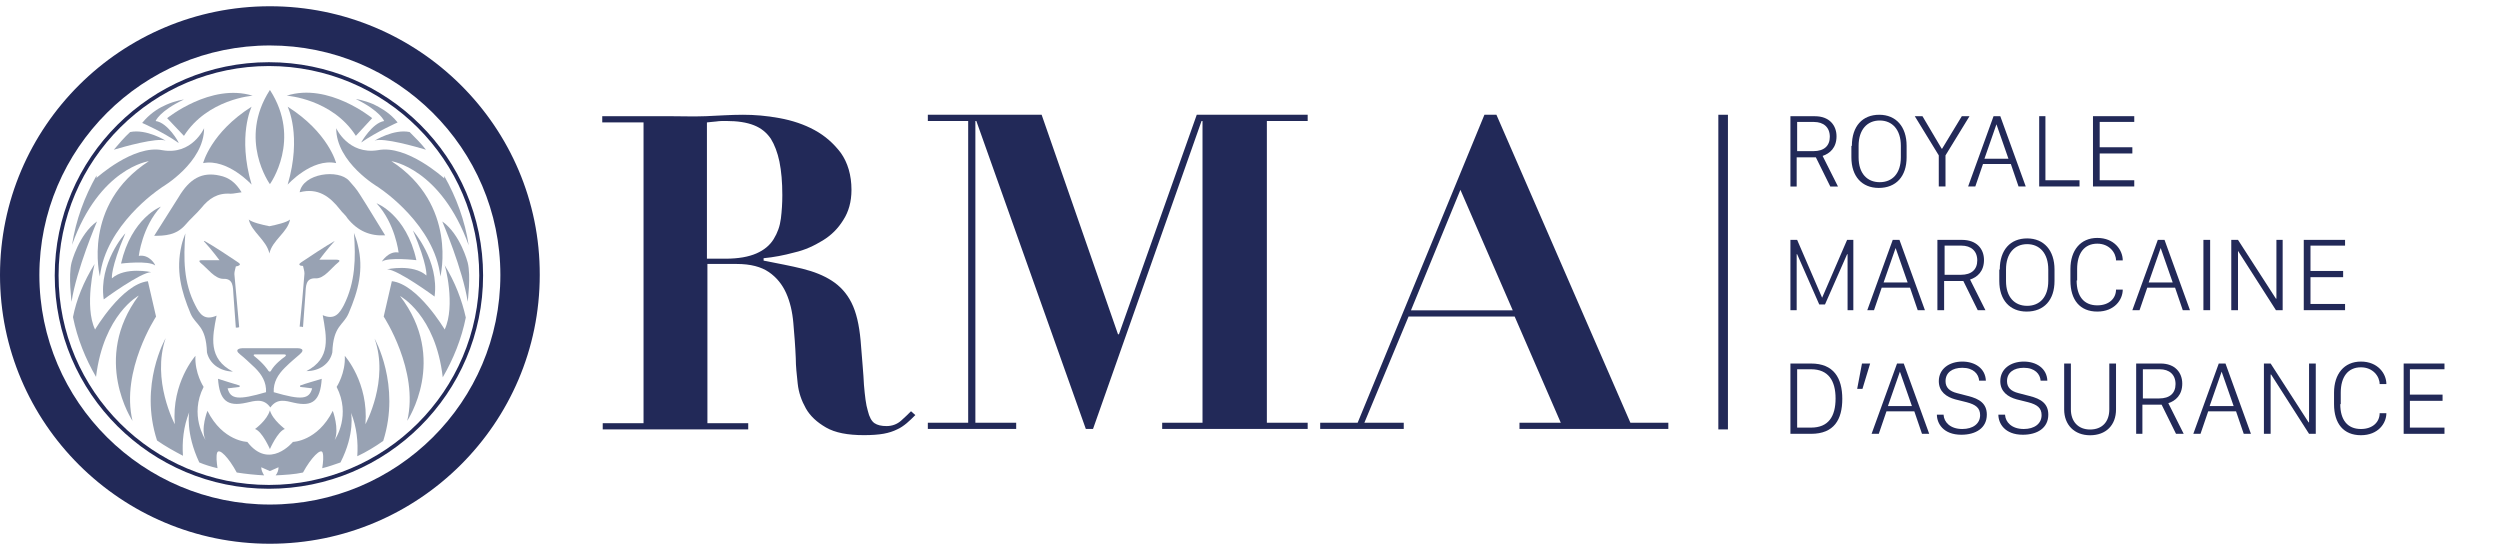<svg width="200" height="44" viewBox="0 0 200 44" fill="none" xmlns="http://www.w3.org/2000/svg">
<path d="M21.59 0.5C9.681 0.5 0 10.141 0 22C0 33.859 9.681 43.5 21.59 43.5C33.499 43.5 43.18 33.859 43.18 22C43.219 10.141 33.499 0.5 21.59 0.5ZM21.59 40.363C11.448 40.363 3.15 32.138 3.15 22C3.15 11.9 11.41 3.637 21.59 3.637C31.732 3.637 40.03 11.862 40.03 22C40.03 32.138 31.77 40.363 21.59 40.363Z" fill="#222958"/>
<path d="M21.513 4.977C12.062 4.977 4.379 12.628 4.379 22.039C4.379 31.45 12.062 39.101 21.513 39.101C30.963 39.101 38.647 31.45 38.647 22.039C38.647 12.628 30.963 4.977 21.513 4.977ZM21.513 38.795C12.216 38.795 4.686 31.259 4.686 22.039C4.686 12.781 12.254 5.283 21.513 5.283C30.809 5.283 38.339 12.819 38.339 22.039C38.339 31.259 30.809 38.795 21.513 38.795Z" fill="#222958"/>
<path d="M14.716 10.87C16.598 7.924 20.209 7.656 20.209 7.656C16.867 6.624 13.371 9.454 13.371 9.454L14.716 10.87Z" fill="#98A2B3"/>
<path d="M12.484 25.329L11.831 22.498C9.756 22.728 7.605 26.362 7.605 26.362C6.721 24.488 7.567 21.121 7.567 21.121C6.683 22.537 6.107 23.99 5.838 25.367C6.184 27.089 6.837 28.696 7.682 30.15C8.297 25.138 11.101 23.646 11.101 23.646C7.298 28.734 10.601 33.669 10.601 33.669C9.641 29.652 12.484 25.329 12.484 25.329Z" fill="#98A2B3"/>
<path d="M8.298 23.951C8.298 23.951 11.256 21.771 12.101 21.771C12.101 21.771 10.027 21.312 8.951 22.268C8.951 22.268 8.836 21.465 10.027 18.672C9.988 18.672 7.875 21.082 8.298 23.951Z" fill="#98A2B3"/>
<path d="M11.103 20.472C11.103 20.472 11.372 18.138 12.87 16.531C12.87 16.531 10.527 17.411 9.682 21.084C9.682 21.084 11.91 20.816 12.409 21.237C12.448 21.198 11.948 20.319 11.103 20.472Z" fill="#98A2B3"/>
<path d="M11.91 12.894C6.532 16.375 7.992 22.113 7.992 22.113C8.453 18.02 12.717 15.151 12.717 15.151L12.986 14.959C12.986 14.959 16.328 13.008 16.328 10.254C16.328 10.254 15.368 12.434 12.986 12.014C10.681 11.555 7.723 14.233 7.723 14.233C7.723 14.194 7.723 14.118 7.723 14.041C6.763 15.725 6.071 17.599 5.764 19.588C7.953 13.429 11.91 12.894 11.91 12.894Z" fill="#98A2B3"/>
<path d="M30.237 12.014C27.855 12.396 26.895 10.254 26.895 10.254C26.895 13.008 30.237 14.959 30.237 14.959L30.506 15.151C30.506 15.151 34.77 18.02 35.231 22.113C35.231 22.113 36.652 16.375 31.312 12.894C31.312 12.894 35.269 13.467 37.498 19.627C37.19 17.637 36.499 15.763 35.538 14.079C35.538 14.156 35.538 14.194 35.538 14.271C35.5 14.233 32.542 11.555 30.237 12.014Z" fill="#98A2B3"/>
<path d="M13.255 11.252C13.255 11.252 11.718 10.295 10.412 10.563C9.951 10.984 9.528 11.481 9.105 11.978C9.874 11.749 12.563 10.984 13.255 11.252Z" fill="#98A2B3"/>
<path d="M12.449 9.682C12.449 9.682 12.756 8.879 14.715 7.961C14.715 7.961 14.062 8.037 13.294 8.382C12.756 8.611 12.141 8.994 11.604 9.568C11.527 9.644 11.45 9.759 11.373 9.835C11.373 9.835 13.063 10.562 14.293 11.442C14.331 11.404 13.409 9.797 12.449 9.682Z" fill="#98A2B3"/>
<path d="M29.235 33.937C29.504 30.609 27.583 28.466 27.583 28.466C27.66 29.843 26.93 30.953 26.93 30.953C28.083 33.21 26.854 35.085 26.777 35.199C27.161 34.319 26.623 32.866 26.623 32.866C25.394 35.314 23.434 35.352 23.434 35.352C23.434 35.352 21.552 37.648 19.785 35.352C19.785 35.352 17.826 35.314 16.596 32.866C16.596 32.866 16.02 34.319 16.443 35.199C16.404 35.123 15.136 33.21 16.289 30.953C16.289 30.953 15.559 29.843 15.636 28.466C15.636 28.466 13.715 30.609 13.984 33.937C13.984 33.937 12.102 30.417 13.254 27.051C13.254 27.051 11.103 30.762 12.563 35.238C13.216 35.697 13.907 36.079 14.637 36.462C14.56 35.352 14.675 34.128 15.136 32.98C15.136 32.98 14.829 34.626 15.943 36.997C16.404 37.189 16.904 37.342 17.403 37.456C17.326 36.959 17.288 36.5 17.365 36.232C17.518 35.773 18.325 36.653 18.94 37.801C19.67 37.916 20.4 37.992 21.13 38.03C21.014 37.839 20.899 37.609 20.899 37.38L21.59 37.686L22.282 37.38C22.282 37.609 22.205 37.839 22.052 38.03C22.781 37.992 23.55 37.954 24.241 37.801C24.856 36.653 25.701 35.773 25.816 36.232C25.893 36.5 25.855 36.959 25.778 37.456C26.277 37.342 26.777 37.15 27.238 36.997C28.429 34.664 28.083 33.019 28.083 33.019C28.544 34.166 28.659 35.391 28.582 36.5C29.312 36.156 30.004 35.735 30.657 35.276C32.078 30.8 29.965 27.089 29.965 27.089C31.156 30.417 29.235 33.937 29.235 33.937Z" fill="#98A2B3"/>
<path d="M21.593 32.828C21.363 33.632 20.402 34.32 20.402 34.32C20.979 34.511 21.593 35.927 21.593 35.927C21.593 35.927 22.208 34.511 22.784 34.32C22.823 34.32 21.824 33.632 21.593 32.828Z" fill="#98A2B3"/>
<path d="M35.574 26.359C35.574 26.359 33.423 22.725 31.348 22.495L30.695 25.326C30.695 25.326 33.538 29.649 32.578 33.666C32.578 33.666 35.882 28.731 32.002 23.681C32.002 23.681 34.844 25.174 35.42 30.185C36.266 28.731 36.919 27.125 37.264 25.403C36.957 24.026 36.419 22.572 35.536 21.157C35.613 21.118 36.458 24.485 35.574 26.359Z" fill="#98A2B3"/>
<path d="M34.077 11.978C33.693 11.481 33.232 11.022 32.771 10.563C31.503 10.295 29.967 11.252 29.967 11.252C30.658 10.984 33.309 11.749 34.077 11.978Z" fill="#98A2B3"/>
<path d="M5.725 21.005C5.456 22.076 5.725 24.142 5.725 24.142C6.109 21.579 7.76 17.715 7.76 17.715C6.301 18.748 5.725 21.005 5.725 21.005Z" fill="#98A2B3"/>
<path d="M37.416 21.005C37.416 21.005 36.84 18.748 35.381 17.715C35.381 17.715 37.032 21.579 37.416 24.142C37.416 24.104 37.685 22.076 37.416 21.005Z" fill="#98A2B3"/>
<path d="M33.037 18.445C34.228 21.238 34.113 22.041 34.113 22.041C33.037 21.085 30.963 21.544 30.963 21.544C31.808 21.544 34.766 23.725 34.766 23.725C35.15 20.855 33.037 18.445 33.037 18.445Z" fill="#98A2B3"/>
<path d="M33.31 20.814C32.503 17.142 30.121 16.262 30.121 16.262C31.619 17.869 31.888 20.202 31.888 20.202C31.081 20.049 30.544 20.929 30.544 20.929C31.081 20.546 33.31 20.814 33.31 20.814Z" fill="#98A2B3"/>
<path d="M21.593 14.732C21.593 14.732 24.167 11.174 21.593 7.195C19.019 11.174 21.593 14.732 21.593 14.732Z" fill="#98A2B3"/>
<path d="M28.468 10.867L29.774 9.452C29.774 9.452 26.278 6.582 22.936 7.654C22.974 7.654 26.585 7.921 28.468 10.867Z" fill="#98A2B3"/>
<path d="M30.733 9.682C29.773 9.835 28.889 11.403 28.889 11.403C30.157 10.523 31.809 9.796 31.809 9.796C31.732 9.72 31.655 9.605 31.578 9.529C31.041 8.955 30.426 8.61 29.888 8.343C29.081 7.998 28.467 7.922 28.467 7.922C30.426 8.878 30.733 9.682 30.733 9.682Z" fill="#98A2B3"/>
<path d="M16.25 13.049C18.209 12.667 20.13 14.771 20.13 14.771C18.978 10.869 20.13 8.535 20.13 8.535C16.865 10.601 16.25 13.049 16.25 13.049Z" fill="#98A2B3"/>
<path d="M26.892 13.049C26.892 13.049 26.277 10.601 23.012 8.535C23.012 8.535 24.164 10.869 23.012 14.771C23.012 14.771 24.933 12.629 26.892 13.049Z" fill="#98A2B3"/>
<path d="M25.739 30.304C25.125 30.495 24.549 30.648 24.011 30.84C24.011 30.878 24.011 30.916 24.011 30.954C24.318 30.992 24.664 31.031 24.971 31.069C24.741 31.949 24.126 32.025 21.898 31.375C21.859 30.572 22.244 29.96 22.781 29.424C23.319 28.888 23.588 28.697 23.972 28.353C24.51 27.894 23.934 27.855 23.78 27.855H21.59H19.401C19.247 27.855 18.671 27.932 19.209 28.353C19.593 28.659 19.823 28.888 20.399 29.424C20.937 29.96 21.322 30.572 21.283 31.375C19.055 32.025 18.44 31.949 18.21 31.069C18.555 31.031 18.863 30.992 19.17 30.954C19.17 30.916 19.17 30.878 19.17 30.84C18.632 30.686 18.056 30.495 17.441 30.304C17.557 32.025 18.171 32.561 19.708 32.217C20.399 32.064 21.091 31.834 21.629 32.599C22.167 31.834 22.858 32.064 23.511 32.217C25.009 32.561 25.624 32.064 25.739 30.304ZM21.706 29.615C21.667 29.73 21.59 29.73 21.552 29.73C21.475 29.692 21.437 29.615 21.437 29.615C21.437 29.615 21.129 29.118 20.361 28.506C20.207 28.391 20.361 28.353 20.361 28.353H21.552H22.743C22.743 28.353 23.012 28.353 22.781 28.544C22.551 28.697 21.975 29.156 21.706 29.615Z" fill="#98A2B3"/>
<path d="M14.831 17.984C15.215 17.525 15.715 17.104 16.099 16.645C16.713 15.88 17.405 15.421 18.442 15.498C18.711 15.498 18.98 15.421 19.326 15.383C18.865 14.618 18.327 14.197 17.559 14.044C16.176 13.738 15.177 14.273 14.293 15.765C13.64 16.798 12.987 17.831 12.334 18.864C13.179 18.864 14.101 18.826 14.831 17.984Z" fill="#98A2B3"/>
<path d="M30.811 18.824C30.119 17.715 29.466 16.605 28.775 15.534C28.544 15.152 28.237 14.807 27.93 14.463C27.084 13.507 24.242 13.851 23.973 15.381C25.433 14.999 26.393 15.725 27.2 16.758C27.392 17.026 27.661 17.217 27.814 17.485C28.621 18.48 29.62 18.901 30.811 18.824Z" fill="#98A2B3"/>
<path d="M16.558 28.198C16.75 29.039 17.518 29.69 18.632 29.728C16.634 28.695 16.98 26.974 17.326 25.252C16.365 25.673 15.981 25.137 15.636 24.449C14.675 22.612 14.675 20.661 14.829 18.672C14.713 18.978 14.598 19.284 14.521 19.628C14.06 21.618 14.483 23.263 15.251 25.099C15.674 26.055 16.481 26.017 16.558 28.198Z" fill="#98A2B3"/>
<path d="M26.586 28.197C26.663 26.016 27.47 26.055 27.892 25.06C28.661 23.262 29.122 21.578 28.622 19.589C28.546 19.245 28.43 18.939 28.315 18.633C28.469 20.66 28.43 22.573 27.508 24.41C27.163 25.06 26.778 25.634 25.818 25.213C26.125 26.973 26.509 28.656 24.512 29.689C25.587 29.689 26.394 29.077 26.586 28.197Z" fill="#98A2B3"/>
<path d="M19.173 21.199C19.211 21.161 19.211 21.084 19.019 20.97C18.405 20.549 17.06 19.669 16.445 19.324C16.445 19.324 16.253 19.21 16.33 19.324C16.906 19.936 17.559 20.816 17.559 20.816C17.099 20.816 16.561 20.816 16.177 20.816C16.177 20.816 15.754 20.778 16.061 21.046C16.599 21.467 17.175 22.308 17.867 22.308C18.674 22.27 18.635 22.959 18.674 23.571C18.75 24.451 18.789 25.331 18.866 26.211C18.942 26.211 19.058 26.211 19.134 26.172C19.019 24.757 18.866 23.341 18.75 21.926C18.75 21.696 18.827 21.543 18.866 21.314C18.904 21.314 19.096 21.276 19.173 21.199Z" fill="#98A2B3"/>
<path d="M26.7 19.322C26.085 19.667 24.741 20.547 24.126 20.967C23.896 21.12 23.934 21.159 23.972 21.197C24.011 21.273 24.241 21.273 24.241 21.273C24.28 21.503 24.357 21.656 24.357 21.886C24.241 23.301 24.126 24.716 23.972 26.132C24.049 26.132 24.165 26.132 24.241 26.17C24.318 25.29 24.357 24.41 24.433 23.531C24.472 22.919 24.433 22.23 25.24 22.268C25.932 22.306 26.47 21.465 27.046 21.006C27.353 20.776 26.93 20.776 26.93 20.776C26.546 20.776 26.047 20.776 25.547 20.776C25.547 20.776 26.201 19.896 26.777 19.284C26.93 19.208 26.7 19.322 26.7 19.322Z" fill="#98A2B3"/>
<path d="M19.9 17.562C20.131 18.557 21.322 19.207 21.552 20.279C21.783 19.207 23.012 18.595 23.204 17.562C22.935 17.792 22.129 17.983 21.552 18.098C20.976 17.983 20.169 17.792 19.9 17.562Z" fill="#98A2B3"/>
<path d="M48.18 9.793V9.295H53.52C54.518 9.295 55.479 9.334 56.478 9.295C57.438 9.257 58.437 9.181 59.436 9.181C60.358 9.181 61.318 9.257 62.355 9.448C63.393 9.64 64.315 9.946 65.16 10.405C66.005 10.864 66.697 11.476 67.273 12.241C67.811 13.006 68.118 14.001 68.118 15.187C68.118 16.143 67.887 16.947 67.465 17.597C67.042 18.286 66.504 18.821 65.813 19.242C65.121 19.663 64.391 20.007 63.546 20.198C62.701 20.428 61.894 20.581 61.088 20.657V20.849C62.24 21.078 63.277 21.27 64.199 21.499C65.121 21.729 65.89 22.035 66.543 22.456C67.196 22.876 67.734 23.45 68.118 24.215C68.502 24.98 68.733 25.975 68.848 27.238C68.963 28.73 69.078 29.916 69.117 30.795C69.194 31.675 69.27 32.364 69.424 32.861C69.539 33.359 69.731 33.703 69.962 33.856C70.192 34.009 70.5 34.086 70.922 34.086C71.383 34.086 71.767 33.932 72.075 33.665C72.382 33.397 72.651 33.129 72.882 32.9L73.227 33.206C72.997 33.435 72.766 33.665 72.536 33.856C72.305 34.047 72.036 34.239 71.767 34.353C71.46 34.506 71.114 34.621 70.692 34.698C70.269 34.774 69.731 34.812 69.117 34.812C67.811 34.812 66.812 34.621 66.082 34.2C65.352 33.779 64.814 33.282 64.468 32.67C64.123 32.058 63.892 31.407 63.815 30.681C63.738 29.954 63.662 29.303 63.662 28.653C63.623 27.697 63.546 26.74 63.469 25.86C63.393 24.942 63.201 24.139 62.893 23.45C62.586 22.762 62.125 22.188 61.51 21.767C60.896 21.346 60.05 21.117 58.936 21.117H56.593V33.856H59.858V34.353H48.218V33.856H51.483V9.793H48.18ZM58.014 20.696C59.09 20.696 59.897 20.543 60.511 20.275C61.126 20.007 61.587 19.625 61.894 19.127C62.202 18.63 62.394 18.094 62.471 17.482C62.547 16.87 62.586 16.258 62.586 15.608C62.586 14.575 62.509 13.695 62.355 12.93C62.202 12.203 61.971 11.591 61.664 11.094C61.318 10.596 60.896 10.252 60.319 10.022C59.743 9.793 59.013 9.678 58.091 9.678C57.822 9.678 57.553 9.678 57.323 9.716C57.054 9.755 56.785 9.755 56.554 9.793V20.696H58.014Z" fill="#222958"/>
<path d="M83.331 9.181L89.439 26.74H89.516L95.74 9.181H104.614V9.678H101.349V33.818H104.614V34.315H92.974V33.818H96.201V9.678H96.124L87.442 34.315H86.866L78.107 9.678H78.03V33.818H81.295V34.315H74.227V33.818H77.454V9.678H74.227V9.181H83.331Z" fill="#222958"/>
<path d="M108.612 33.818L118.754 9.181H119.714L130.432 33.818H133.467V34.315H121.558V33.818H124.862L121.174 25.325H112.684L109.15 33.818H112.3V34.315H105.615V33.818H108.612ZM112.876 24.828H121.02L116.833 15.187L112.876 24.828Z" fill="#222958"/>
<path d="M138.235 9.181H137.467V34.353H138.235V9.181Z" fill="#222958"/>
<path d="M146.922 10.905C146.922 11.823 146.385 12.282 145.808 12.473L147.038 14.921H146.423L145.27 12.588H143.734V14.921H143.234V9.298H145.194C146.346 9.298 146.922 10.025 146.922 10.905ZM145.078 12.091C145.924 12.091 146.385 11.67 146.385 10.943C146.385 10.178 145.885 9.757 145.117 9.757H143.772V12.091H145.078V12.091Z" fill="#222958"/>
<path d="M148.15 11.667C148.15 10.099 148.995 9.181 150.339 9.181C151.684 9.181 152.529 10.137 152.529 11.667V12.585C152.529 14.116 151.684 15.034 150.301 15.034C148.956 15.034 148.111 14.116 148.111 12.585V11.667H148.15ZM148.688 12.585C148.688 13.886 149.379 14.575 150.378 14.575C151.377 14.575 152.068 13.886 152.068 12.585V11.667C152.068 10.367 151.377 9.64 150.378 9.64C149.379 9.64 148.688 10.367 148.688 11.667V12.585Z" fill="#222958"/>
<path d="M155.102 14.918V12.431L153.182 9.294H153.796L155.333 11.895H155.371L156.946 9.294H157.561L155.64 12.431V14.918H155.102Z" fill="#222958"/>
<path d="M157.449 14.918L159.485 9.294H160.023L162.059 14.918H161.483L160.868 13.12H158.64L158.025 14.918H157.449ZM159.716 9.944L158.755 12.699H160.676L159.716 9.944Z" fill="#222958"/>
<path d="M166.362 14.918H163.135V9.294H163.634V14.42H166.362V14.918Z" fill="#222958"/>
<path d="M170.741 14.918H167.438V9.294H170.741V9.753H167.975V11.781H170.588V12.278H167.975V14.42H170.741V14.918Z" fill="#222958"/>
<path d="M143.234 24.814V19.19H143.772L145.77 23.819L147.768 19.19H148.267V24.814H147.806V20.338H147.768L146 24.355H145.539L143.772 20.338H143.734V24.814H143.234Z" fill="#222958"/>
<path d="M149.383 24.814L151.419 19.19H151.957L153.993 24.814H153.417L152.802 23.016H150.535L149.921 24.814H149.383V24.814ZM151.649 19.841L150.689 22.595H152.61L151.649 19.841Z" fill="#222958"/>
<path d="M158.719 20.797C158.719 21.715 158.181 22.174 157.605 22.366L158.834 24.814H158.219L157.067 22.48H155.53V24.814H154.992V19.19H156.951C158.142 19.19 158.719 19.917 158.719 20.797ZM156.875 21.983C157.72 21.983 158.181 21.562 158.181 20.835C158.181 20.07 157.681 19.649 156.913 19.649H155.568V21.983H156.875Z" fill="#222958"/>
<path d="M159.982 21.56C159.982 19.991 160.827 19.073 162.172 19.073C163.516 19.073 164.361 20.03 164.361 21.56V22.478C164.361 24.008 163.516 24.926 162.133 24.926C160.789 24.926 159.943 24.008 159.943 22.478V21.56H159.982ZM160.481 22.478C160.481 23.779 161.173 24.467 162.172 24.467C163.17 24.467 163.862 23.779 163.862 22.478V21.56C163.862 20.259 163.17 19.532 162.172 19.532C161.173 19.532 160.481 20.259 160.481 21.56V22.478Z" fill="#222958"/>
<path d="M166.132 22.439C166.132 23.701 166.708 24.428 167.784 24.428C168.745 24.428 169.282 23.855 169.282 23.166H169.82C169.82 23.969 169.167 24.926 167.784 24.926C166.401 24.926 165.633 24.008 165.633 22.439V21.521C165.633 20.029 166.44 19.034 167.784 19.034C169.129 19.034 169.82 19.991 169.82 20.832H169.282C169.282 20.22 168.745 19.493 167.784 19.493C166.747 19.493 166.171 20.258 166.171 21.521V22.439H166.132Z" fill="#222958"/>
<path d="M170.588 24.814L172.624 19.19H173.162L175.198 24.814H174.622L174.007 23.016H171.779L171.164 24.814H170.588V24.814ZM172.854 19.841L171.894 22.595H173.815L172.854 19.841Z" fill="#222958"/>
<path d="M176.811 19.19H176.273V24.814H176.811V19.19Z" fill="#222958"/>
<path d="M178.502 24.814V19.19H179.04L182.075 23.896H182.113V19.19H182.613V24.814H182.075L179.04 20.07V24.814H178.502Z" fill="#222958"/>
<path d="M187.605 24.814H184.301V19.19H187.605V19.649H184.839V21.677H187.451V22.174H184.839V24.317H187.605V24.814Z" fill="#222958"/>
<path d="M144.886 29.082C146.692 29.082 147.383 30.23 147.383 31.913C147.383 33.558 146.73 34.706 144.886 34.706H143.234V29.082H144.886ZM143.772 34.208H144.886C146.269 34.208 146.846 33.328 146.846 31.875C146.846 30.459 146.269 29.541 144.886 29.541H143.772V34.208Z" fill="#222958"/>
<path d="M148.574 31.11L148.958 29.082H149.611L148.997 31.11H148.574Z" fill="#222958"/>
<path d="M149.727 34.706L151.763 29.082H152.3L154.337 34.706H153.76L153.146 32.908H150.917L150.303 34.706H149.727ZM151.993 29.732L151.033 32.487H152.954L151.993 29.732Z" fill="#222958"/>
<path d="M155.489 33.211C155.527 33.746 155.988 34.32 156.987 34.32C157.832 34.32 158.409 33.899 158.409 33.211C158.409 32.637 158.063 32.369 157.333 32.178L156.411 31.948C155.719 31.757 155.105 31.336 155.105 30.494C155.105 29.5 155.95 28.926 156.987 28.926C157.986 28.926 158.831 29.461 158.87 30.456H158.332C158.293 29.92 157.871 29.423 156.987 29.423C156.18 29.423 155.643 29.806 155.643 30.494C155.643 30.992 155.95 31.298 156.565 31.451L157.448 31.68C158.37 31.91 158.946 32.292 158.946 33.172C158.946 34.243 158.063 34.779 156.91 34.779C155.451 34.779 154.951 33.861 154.951 33.172H155.489V33.211Z" fill="#222958"/>
<path d="M160.407 33.211C160.445 33.746 160.906 34.32 161.905 34.32C162.75 34.32 163.327 33.899 163.327 33.211C163.327 32.637 162.981 32.369 162.251 32.178L161.329 31.948C160.637 31.757 160.023 31.336 160.023 30.494C160.023 29.5 160.868 28.926 161.905 28.926C162.904 28.926 163.749 29.461 163.788 30.456H163.25C163.211 29.92 162.789 29.423 161.905 29.423C161.098 29.423 160.561 29.806 160.561 30.494C160.561 30.992 160.868 31.298 161.483 31.451L162.366 31.68C163.288 31.91 163.864 32.292 163.864 33.172C163.864 34.243 162.981 34.779 161.828 34.779C160.369 34.779 159.869 33.861 159.869 33.172H160.407V33.211Z" fill="#222958"/>
<path d="M165.671 32.755C165.671 33.711 166.247 34.361 167.207 34.361C168.168 34.361 168.744 33.749 168.744 32.755V29.082H169.282V32.755C169.282 34.017 168.475 34.821 167.207 34.821C165.94 34.821 165.133 33.979 165.133 32.755V29.082H165.671V32.755Z" fill="#222958"/>
<path d="M174.581 30.689C174.581 31.607 174.043 32.066 173.466 32.257L174.696 34.706H174.081L172.929 32.372H171.392V34.706H170.893V29.082H172.852C174.004 29.082 174.581 29.809 174.581 30.689ZM172.737 31.875C173.582 31.875 174.043 31.454 174.043 30.727C174.043 29.962 173.543 29.541 172.775 29.541H171.43V31.875H172.737Z" fill="#222958"/>
<path d="M175.465 34.706L177.501 29.082H178.039L180.075 34.706H179.499L178.884 32.908H176.656L176.041 34.706H175.465ZM177.731 29.732L176.771 32.487H178.692L177.731 29.732Z" fill="#222958"/>
<path d="M181.113 34.706V29.082H181.651L184.686 33.788H184.724V29.082H185.262V34.706H184.724L181.69 29.962H181.651V34.706H181.113Z" fill="#222958"/>
<path d="M187.222 32.331C187.222 33.593 187.798 34.32 188.874 34.32C189.834 34.32 190.372 33.746 190.372 33.057H190.91C190.91 33.861 190.257 34.817 188.874 34.817C187.491 34.817 186.723 33.899 186.723 32.331V31.412C186.723 29.92 187.529 28.926 188.874 28.926C190.219 28.926 190.91 29.882 190.91 30.724H190.372C190.372 30.112 189.834 29.385 188.874 29.385C187.837 29.385 187.26 30.15 187.26 31.412V32.331H187.222Z" fill="#222958"/>
<path d="M195.558 34.706H192.293V29.082H195.558V29.541H192.792V31.569H195.405V32.066H192.792V34.208H195.558V34.706Z" fill="#222958"/>
</svg>
